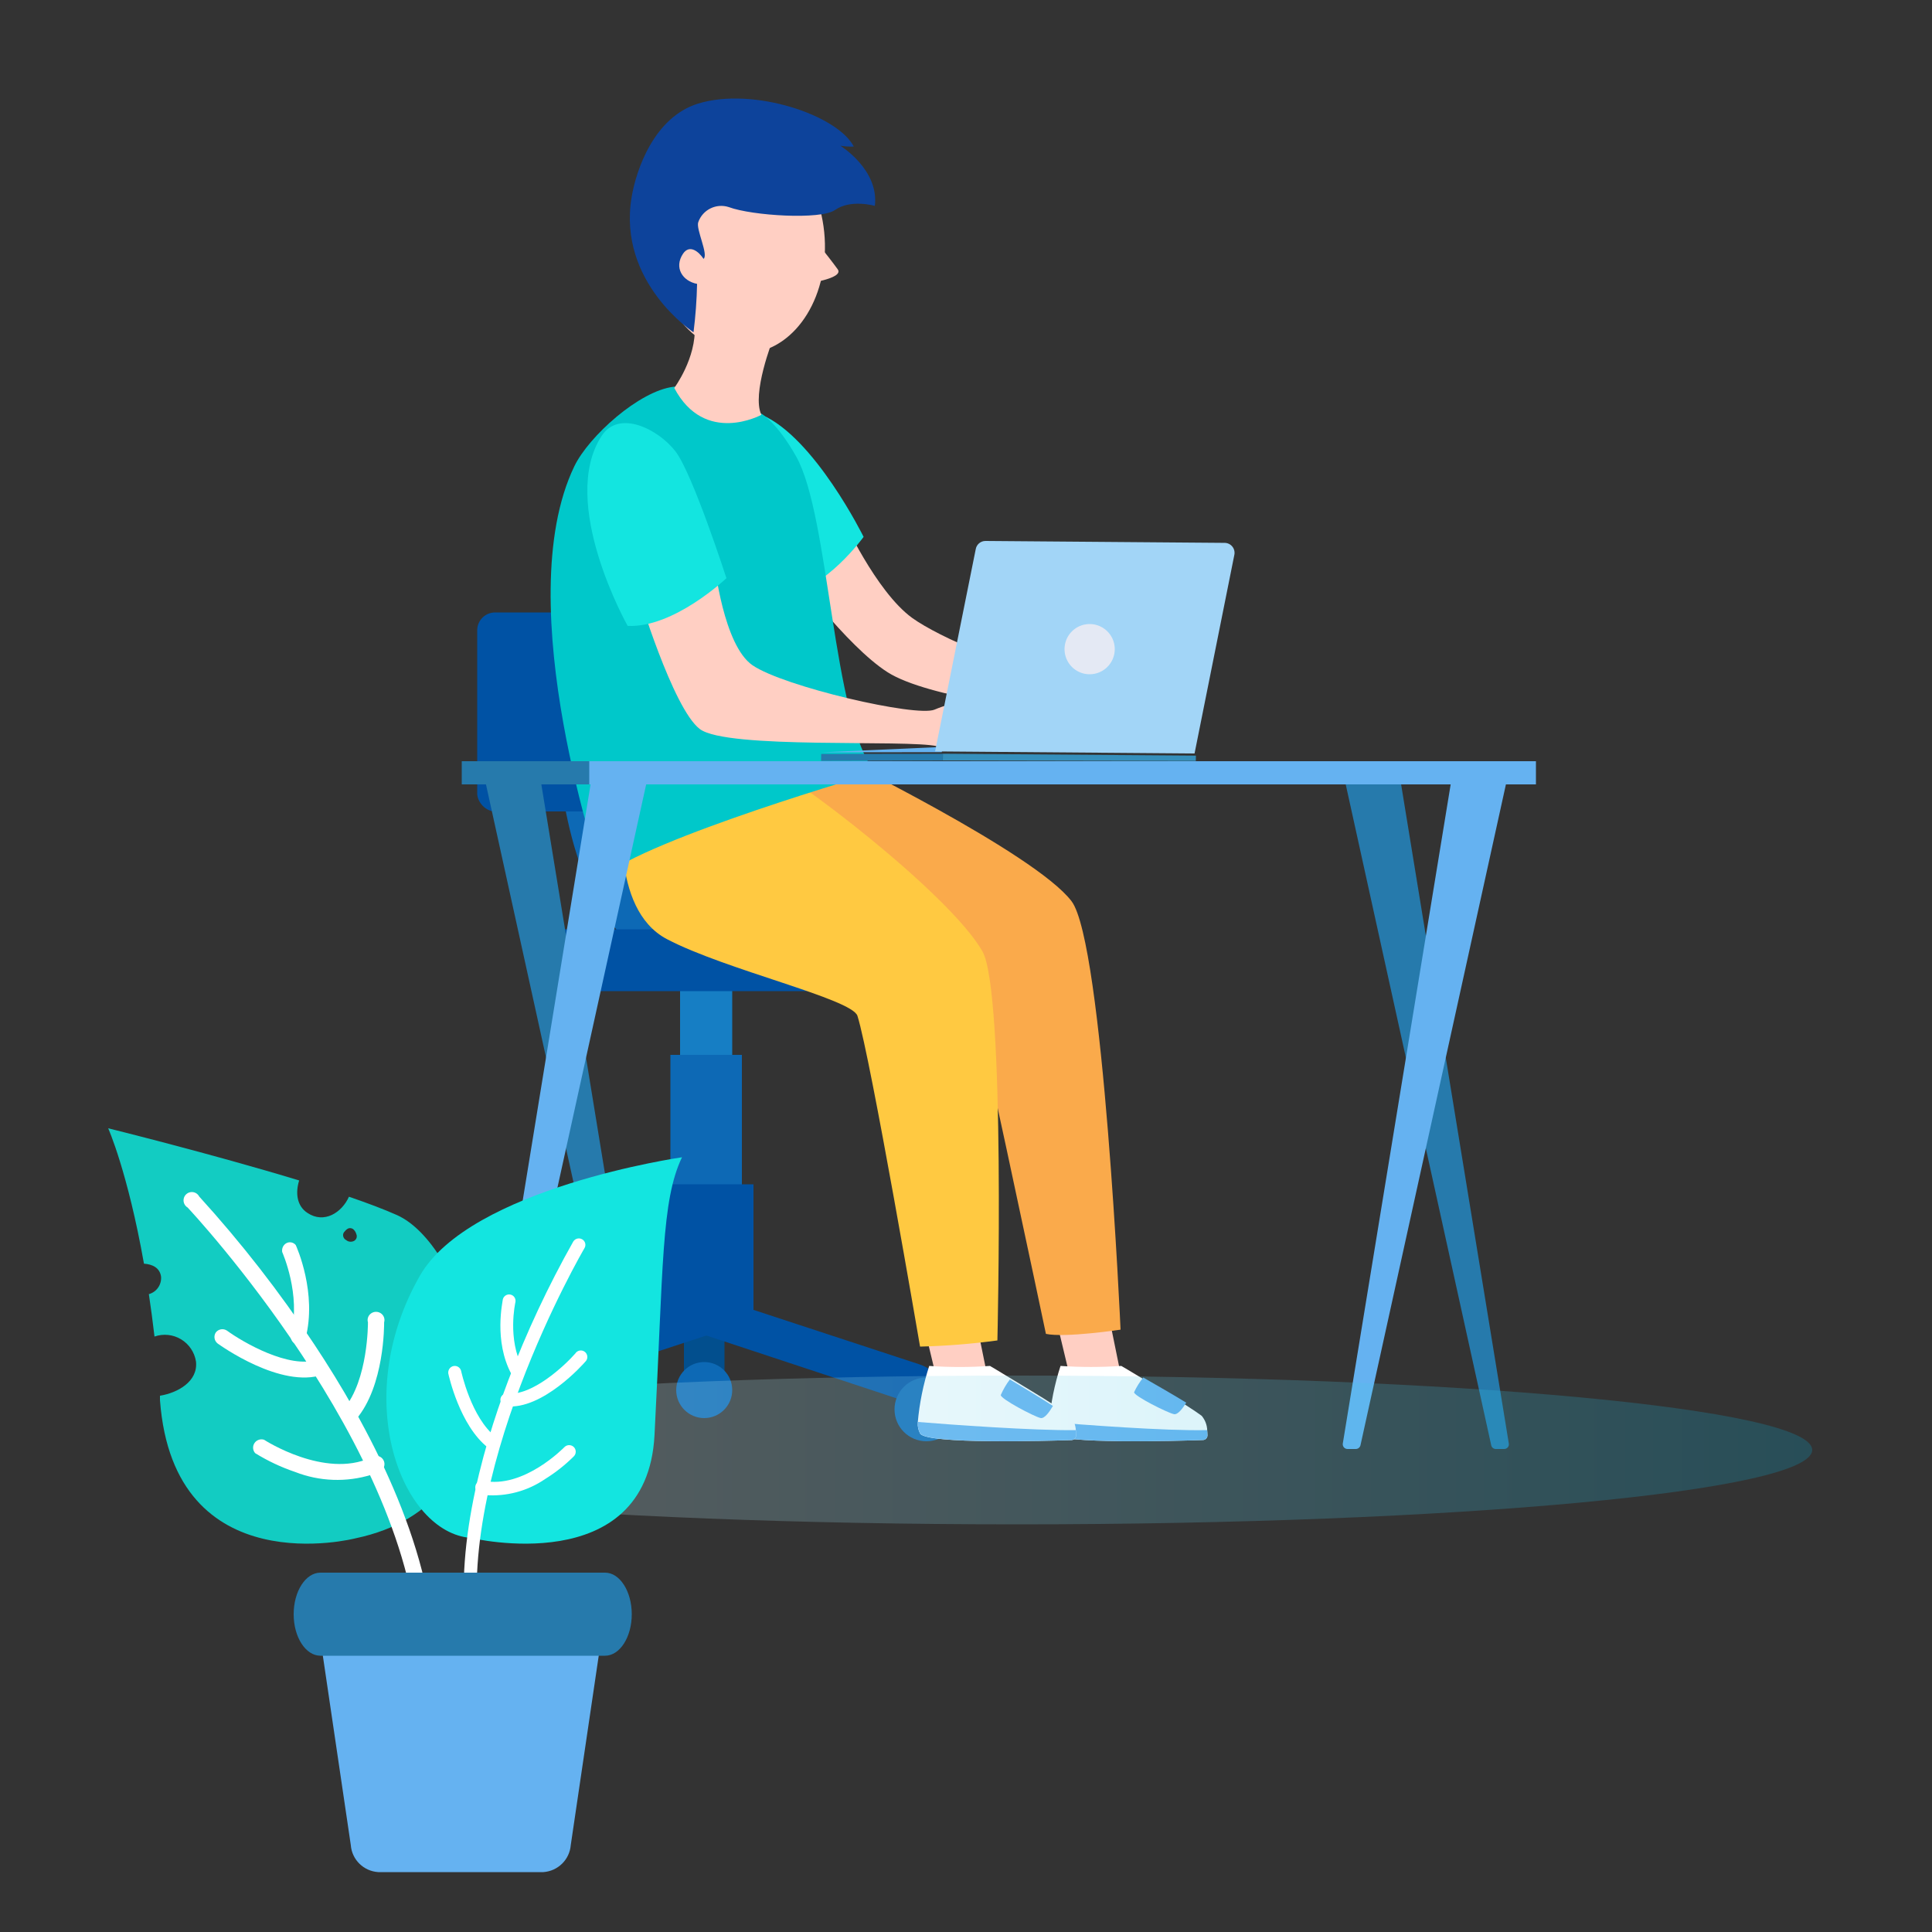 <?xml version="1.0" encoding="UTF-8"?>
<svg width="1000px" height="1000px" viewBox="0 0 1000 1000" version="1.1" xmlns="http://www.w3.org/2000/svg" xmlns:xlink="http://www.w3.org/1999/xlink">
    <rect x="0" y="0" width="1000" height="1000" fill="#333333" stroke="none"/>
    <!-- Generator: Sketch 54.1 (76490) - https://sketchapp.com -->
    <title>编组 20</title>
    <desc>Created with Sketch.</desc>
    <defs>
        <linearGradient x1="9.29786359e-16%" y1="49.944%" x2="100%" y2="49.944%" id="linearGradient-1">
            <stop stop-color="#FFFFFF" offset="0%"></stop>
            <stop stop-color="#00ADDA" offset="100%"></stop>
        </linearGradient>
    </defs>
    <g id="上传" stroke="none" stroke-width="1" fill="none" fill-rule="evenodd">
        <g id="画板" transform="translate(-10469, -5104)">
            <g id="编组-20" transform="translate(10469, 5104)">
                <rect id="矩形复制-40" x="0" y="0" width="1000" height="1000"></rect>
                <g id="编组-234" transform="translate(56, 51)" fill-rule="nonzero">
                    <path d="M492,637.454 C492.258,638.381 497.627,661 497.627,661 L524,659.947 L518.717,634 L492,637.454 Z" id="路径" fill="#FFCFC3"></path>
                    <path d="M568.994,691.747 C569.041,692.425 568.81,693.092 568.356,693.589 C567.902,694.086 567.266,694.367 566.601,694.366 C553.525,694.846 492.332,696.548 488.315,691.136 C487.317,689.364 486.87,687.324 487.033,685.287 C487.859,675.321 489.838,665.49 492.93,656 C503.402,656.718 513.909,656.718 524.381,656 C524.381,656 529.21,658.793 535.577,662.678 C541.944,666.563 551.003,671.931 557.413,676.034 C561.345,678.565 564.421,680.617 565.96,681.795 C567.757,683.909 568.784,686.592 568.866,689.39 C568.908,690.263 568.951,691.048 568.994,691.747 Z" id="路径" fill="#FFFFFF"></path>
                    <path d="M558,675.015 C556.084,678.077 553.645,681.352 551.642,680.969 C548.333,680.289 530.784,671.485 531.002,669.613 C532.262,666.897 533.856,664.34 535.748,662 C542.672,665.955 551.468,671.017 558,675.015 Z" id="路径" fill="#65B2F1"></path>
                    <path d="M568.994,691.651 C569.041,692.349 568.81,693.036 568.356,693.547 C567.902,694.059 567.266,694.349 566.601,694.347 C553.525,694.841 492.332,696.594 488.315,691.021 C487.317,689.197 486.87,687.097 487.033,685 C503.186,686.348 546.858,689.718 568.78,689.224 C568.908,690.123 568.951,690.932 568.994,691.651 Z" id="路径" fill="#65B2F1"></path>
                    <path d="M374.141,339.078 C374.141,339.078 479.656,390.462 498.63,415.465 C515.028,436.983 524,637.224 524,637.224 C524,637.224 495.411,641.527 485.366,639.418 C485.366,639.418 445.486,450.065 441.279,438.618 C437.073,427.171 318.765,403.114 308.205,381.941 C297.645,360.768 359.546,332.064 374.141,339.078 Z" id="路径" fill="#FAAA4B"></path>
                    <polygon id="路径" fill="#FFCFC3" points="423 638.459 428.634 662 455 660.987 449.71 635"></polygon>
                    <path d="M232,330.516 C232,330.516 234.841,410.918 270.734,437 L351,434.198 C351,434.198 310.028,367.893 323.542,325.602 C337.056,283.31 232,330.516 232,330.516 Z" id="路径" fill="#0D69B5"></path>
                    <rect id="矩形" fill="#167EC4" x="296" y="449" width="27" height="59"></rect>
                    <path d="M298.212,621 L319,621 L319,661.15 C319,665.485 315.524,669 311.236,669 L305.764,669 C301.476,669 298,665.485 298,661.15 L298,621 L298.212,621 Z" id="路径" fill="#024F8E"></path>
                    <path d="M432.949,681 C434.664,675.876 434.268,670.281 431.848,665.448 C429.428,660.616 425.182,656.943 420.047,655.238 L324.703,623.937 L324.703,581 L292.964,581 L292.964,624.195 L198.953,655.066 C193.818,656.771 189.572,660.444 187.152,665.277 C184.732,670.109 184.336,675.704 186.051,680.828 L309.608,640.253 L309.608,640.253 L432.949,681 Z" id="路径" fill="#0052A4"></path>
                    <path d="M407,678.5 C407,669.387 414.387,662 423.5,662 C432.613,662 440,669.387 440,678.5 C440,687.613 432.613,695 423.5,695 C414.387,695 407,687.613 407,678.5 L407,678.5 Z" id="路径" fill="#0D69B5"></path>
                    <path d="M210,678.543 C210.017,671.866 206.008,665.836 199.844,663.269 C193.68,660.701 186.576,662.102 181.848,666.818 C177.121,671.533 175.701,678.634 178.252,684.804 C180.804,690.975 186.823,695 193.5,695 C202.596,695 209.976,687.639 210,678.543 L210,678.543 Z" id="路径" fill="#0D69B5"></path>
                    <path d="M323,668.5 C323,660.492 316.508,654 308.5,654 C300.492,654 294,660.492 294,668.5 C294,676.508 300.492,683 308.5,683 C316.508,683 323,676.508 323,668.5 Z" id="路径" fill="#0D69B5"></path>
                    <rect id="矩形" fill="#0D69B5" x="291" y="495" width="37" height="94"></rect>
                    <rect id="矩形" fill="#0052A4" x="284" y="562" width="50" height="65"></rect>
                    <rect id="矩形" fill="#0052A4" x="191" y="266" width="160" height="103" rx="9.25"></rect>
                    <path d="M369.004,462 L232.996,462 C224.162,462 217,454.827 217,445.979 L217,445.979 C217.024,437.147 224.178,430 232.996,430 L369.004,430 C377.822,430 384.976,437.147 385,445.979 L385,445.979 C385,450.228 383.315,454.303 380.315,457.307 C377.315,460.312 373.246,462 369.004,462 L369.004,462 Z" id="路径" fill="#0052A4"></path>
                    <path d="M380.036,217 C380.036,217 397.284,255.161 416.128,268.826 C430.012,278.839 469.855,296.244 494.132,298.006 C519.745,299.853 487.405,317 487.405,317 C487.405,317 424.579,310.511 403.321,296.888 C382.063,283.266 353,243.687 353,243.687 L380.036,217 Z" id="路径" fill="#FFCFC3"></path>
                    <path d="M321.874,173.548 C327.404,160.213 326.194,158.579 338.162,163.654 C365.553,175.269 391,226.889 391,226.889 C391,226.889 371.472,253.989 350.302,257 C350.302,257.043 307.746,207.445 321.874,173.548 Z" id="路径" fill="#13E5E0"></path>
                    <path d="M266.94,365.162 C266.94,365.162 259.011,419.211 289.218,435.103 C319.426,450.994 385.013,465.981 387.814,474.81 C394.622,496.343 420.219,646 420.219,646 C433.612,645.67 446.976,644.606 460.252,642.813 C460.252,642.813 464.561,462.536 452.495,441.39 C435.258,411.244 352.823,348.754 340.11,344.49 C327.398,340.227 266.94,365.162 266.94,365.162 Z" id="路径" fill="#FFC941"></path>
                    <path d="M338.063,163.098 C338.063,163.098 346.024,167.404 356.083,185.271 C373.588,216.185 374.615,321.239 397,348.88 C397,348.88 279.683,382.807 255.758,403 C255.758,403 206.837,261.823 241.291,190.309 C248.781,174.809 274.89,151.301 292.652,149.192 C310.414,147.082 338.063,163.098 338.063,163.098 Z" id="路径" fill="#00C8CA"></path>
                    <path d="M313.871,241 C313.871,241 318.43,282.981 333.484,293.325 C349.656,304.446 418.301,320.307 427.721,316.299 C437.14,312.29 456.71,307.377 468.71,312.85 C480.71,318.324 478.774,326.643 468.71,327.203 C458.645,327.764 445.011,338.927 429.183,335.263 C413.355,331.6 320.237,336.987 306.215,326.341 C292.194,315.695 274,255.008 274,255.008 L313.871,241 Z" id="路径" fill="#FFCFC3"></path>
                    <path d="M362.375,69 C362.375,69 372.537,81.368 377.596,88.379 C381.159,93.344 360,96 360,96 L362.375,69 Z" id="路径" fill="#FFCFC3"></path>
                    <path d="M370.606,69.097 C373.868,101.315 356.513,129.559 331.894,131.848 C307.275,134.137 284.656,110.254 281.394,77.95 C278.132,45.646 295.487,17.487 320.106,15.155 C344.725,12.823 367.344,37.051 370.606,69.097 Z" id="路径" fill="#FFCFC3"></path>
                    <path d="M344,124.851 C344,124.851 332.965,152.791 338.078,163.716 C338.078,163.716 308.807,179.738 293,149.811 C293,149.811 304.504,134.308 303.566,117.855 C302.629,101.402 344,124.851 344,124.851 Z" id="路径" fill="#FFCFC3"></path>
                    <path d="M255.493,174.488 C264.457,160.919 284.701,171.085 293.623,182.629 C302.544,194.174 320,248.279 320,248.279 C320,248.279 292.765,274.125 268.875,272.962 C268.875,272.962 232.804,209.036 255.493,174.488 Z" id="路径" fill="#13E5E0"></path>
                    <path d="M500.997,691.772 C501.031,692.449 500.796,693.111 500.345,693.607 C499.894,694.102 499.266,694.388 498.605,694.399 C485.491,694.837 424.367,696.544 420.309,691.115 C419.325,689.348 418.879,687.321 419.028,685.292 C419.895,675.325 421.888,665.496 424.965,656 C435.432,656.743 445.936,656.743 456.403,656 C456.403,656 461.187,658.802 467.551,662.699 C473.916,666.596 483.014,671.981 489.421,676.141 C492.367,677.911 495.218,679.84 497.964,681.92 C499.751,684.046 500.776,686.734 500.868,689.539 C500.868,690.283 500.954,691.028 500.997,691.772 Z" id="路径" fill="#FFFFFF"></path>
                    <path d="M489,676.714 C487.084,679.93 484.646,683.37 482.599,682.968 C479.333,682.253 461.742,673.006 462.003,671.041 C463.259,668.181 464.838,665.483 466.706,663 C473.673,667.154 482.468,672.47 489,676.714 Z" id="路径" fill="#65B2F1"></path>
                    <path d="M500.997,691.675 C501.031,692.372 500.796,693.054 500.345,693.565 C499.894,694.075 499.266,694.37 498.605,694.381 C485.491,694.832 424.367,696.591 420.309,690.998 C419.325,689.179 418.879,687.09 419.028,685 C435.217,686.353 478.828,689.51 500.783,689.239 C500.868,690.141 500.954,690.908 500.997,691.675 Z" id="路径" fill="#65B2F1"></path>
                    <path d="M194,348 L270.78,697.106 C271.058,698.214 272.056,698.994 273.205,699 L277.536,699 C278.262,699.011 278.954,698.699 279.424,698.149 C279.894,697.599 280.091,696.869 279.961,696.159 L223.058,348 L194,348 Z" id="路径" fill="#267AAC"></path>
                    <path d="M280,348 L203.176,697.106 C202.931,698.216 201.939,699.006 200.795,699 L196.464,699 C195.738,699.011 195.046,698.699 194.576,698.149 C194.106,697.599 193.909,696.869 194.039,696.159 L250.812,348 L280,348 Z" id="路径" fill="#65B2F1"></path>
                    <path d="M639,348 L715.862,697.106 C716.108,698.217 717.101,699.006 718.245,699 L722.578,699 C723.297,698.999 723.978,698.681 724.438,698.133 C724.898,697.584 725.089,696.862 724.961,696.159 L668.072,348 L639,348 Z" id="路径" fill="#267AAC"></path>
                    <path d="M725,348 L648.174,697.106 C647.9,698.199 646.924,698.975 645.791,699 L641.458,699 C640.737,698.996 640.053,698.68 639.587,698.134 C639.12,697.588 638.917,696.867 639.031,696.159 L696.011,348 L725,348 Z" id="路径" fill="#65B2F1"></path>
                    <rect id="矩形" fill="#65B2F1" x="246" y="343" width="493" height="12"></rect>
                    <rect id="矩形" fill="#267AAC" x="183" y="343" width="66" height="12"></rect>
                    <polygon id="路径" fill="#65B2F1" points="432 335.6 369 338.4 431.442 338.32"></polygon>
                    <path d="M562.3,339 L428,337.925 L449.025,233.299 C449.426,230.812 451.574,228.989 454.088,229 L577.876,229.989 C579.418,229.996 580.875,230.695 581.847,231.894 C582.819,233.093 583.204,234.665 582.896,236.179 L562.3,339 Z" id="路径" fill="#A2D5F7"></path>
                    <polygon id="路径" fill="#267AAC" points="369.043 339.24 369 342.84 431.957 342.68 432 339.16"></polygon>
                    <polygon id="路径" fill="#358FBC" points="563 340.12 432.043 339.12 432 342.64 562.957 342.88"></polygon>
                    <path d="M521,285 C521,279.742 517.833,275.002 512.975,272.99 C508.117,270.978 502.526,272.09 498.808,275.808 C495.09,279.526 493.978,285.117 495.99,289.975 C498.002,294.833 502.742,298 508,298 C515.18,298 521,292.18 521,285 Z" id="路径" fill="#E4E9F4"></path>
                    <path d="M305.409,64.01 C304.122,67.615 310.86,80.832 308.156,82.978 C305.667,79.202 300.903,75.296 297.512,80.36 C292.791,87.484 297.212,94.479 304.808,95.938 C304.628,104.318 304.012,112.684 302.963,121 C302.963,121 263.606,95.252 270.902,51.179 C273.283,36.76 282.633,9.568 305.409,2.602 C333.948,-6.125 377.523,8.571 385.925,24.872 C383.6,24.943 381.272,24.799 378.973,24.443 C378.973,24.443 399.059,36.76 396.827,55.556 C396.827,55.556 384.337,51.951 376.183,57.702 C368.844,62.894 333.264,60.663 321.246,56.2 C314.721,54.061 307.683,57.531 305.409,64.01 Z" id="路径" fill="#0D439B"></path>
                    <path d="M882,699.5 C882,720.889 697.8,738 470.522,738 C243.243,738 59,720.889 59,699.5 C59,678.111 243.243,661 470.522,661 C697.8,661 882,678.111 882,699.5 Z" id="路径" fill="url(#linearGradient-1)" opacity="0.22"></path>
                    <path d="M170.97,658.547 C171.485,648.437 179.561,643.944 188.153,641.655 C182.139,611.845 166.288,585.491 149.491,577.931 C142.79,574.95 134.241,571.71 124.619,568.426 C120.925,576.678 111.732,582.553 103.14,576.807 C97.556,573.178 96.869,566.309 98.845,560.002 C52.752,546.004 0,533 0,533 C0,533 10.095,555.552 18.515,603.075 C22.81,603.377 26.676,605.105 27.364,609.771 C27.716,613.933 25.058,617.752 21.049,618.844 C22.08,625.713 23.068,633.057 23.97,640.791 C28.539,639.196 33.575,639.72 37.721,642.222 C41.868,644.725 44.698,648.947 45.449,653.751 C46.566,664.12 35.869,669.952 26.805,671.421 C26.805,672.199 26.805,672.976 26.805,673.754 C33.979,769.664 128.099,745.211 128.099,745.211 C170.798,736.225 187.766,706.329 190,674.013 C180.635,674.661 170.369,670.082 170.97,658.547 Z M127.025,591.41 C126.063,591.818 124.979,591.818 124.018,591.41 C123.707,591.264 123.418,591.075 123.158,590.848 C122.053,590.299 121.428,589.093 121.612,587.867 C121.708,587.298 121.996,586.779 122.428,586.398 C122.907,585.735 123.541,585.2 124.275,584.843 C125.424,584.425 126.709,584.832 127.411,585.837 L127.411,585.837 L127.411,585.837 C127.549,585.961 127.665,586.107 127.755,586.269 C128.084,586.773 128.331,587.327 128.485,587.911 C129.021,589.282 128.373,590.833 127.025,591.41 L127.025,591.41 Z" id="形状" fill="#12CCC2"></path>
                    <path d="M166.335,809.785 C165.918,809.922 165.484,809.995 165.045,810 C162.784,810.006 160.906,808.256 160.748,805.998 C157.524,698.431 42.254,575.201 41.094,573.997 C39.53,573.061 38.725,571.24 39.085,569.452 C39.446,567.664 40.893,566.298 42.697,566.042 C44.501,565.787 46.27,566.699 47.111,568.317 C68.899,592.265 88.814,617.855 106.68,644.862 C134.143,686.254 167.28,747.783 169,805.74 C169.026,807.509 167.969,809.113 166.335,809.785 Z" id="路径" fill="#FFFFFF"></path>
                    <path d="M99.513,644.878 C98.142,645.232 96.696,644.805 95.694,643.748 C94.692,642.692 94.278,641.158 94.6,639.698 C99.919,619.023 90.134,597.269 90.053,597.01 C89.764,595.12 90.68,593.253 92.304,592.425 C93.928,591.597 95.871,592.005 97.077,593.428 C97.524,594.42 108.242,618.246 102.111,641.899 C101.766,643.29 100.792,644.407 99.513,644.878 L99.513,644.878 Z" id="路径" fill="#FFFFFF"></path>
                    <path d="M111.095,660.502 L111.095,660.502 C89.427,667.937 57.973,645.332 56.648,644.392 C54.888,643.022 54.478,640.528 55.708,638.666 C57.082,636.881 59.607,636.47 61.477,637.726 C69.554,643.623 93.786,657.767 108.488,652.725 C110.384,652.619 112.122,653.777 112.755,655.567 C113.388,657.357 112.764,659.35 111.223,660.459 L111.095,660.502 Z" id="路径" fill="#FFFFFF"></path>
                    <path d="M126.555,684.733 C125.164,685.258 123.589,684.997 122.455,684.052 C120.76,682.575 120.513,680.076 121.887,678.311 C134.625,663.298 134.45,633.741 134.45,633.444 C133.93,631.705 134.596,629.837 136.11,628.787 C137.623,627.738 139.652,627.738 141.166,628.787 C142.679,629.837 143.345,631.705 142.825,633.444 C142.825,634.762 143.043,666.318 128.343,683.584 C127.878,684.132 127.255,684.532 126.555,684.733 L126.555,684.733 Z" id="路径" fill="#FFFFFF"></path>
                    <path d="M136.281,712.313 C123.333,716.332 109.387,715.83 96.767,710.89 C89.516,708.44 82.573,705.171 76.075,701.149 C74.788,699.69 74.642,697.559 75.716,695.94 C76.791,694.322 78.823,693.613 80.683,694.209 C81.118,694.511 112.025,714.382 135.846,703.52 C137.247,702.345 139.24,702.169 140.829,703.079 C142.417,703.99 143.258,705.791 142.93,707.581 C142.602,709.371 141.177,710.764 139.367,711.063 L136.281,712.313 Z" id="路径" fill="#FFFFFF"></path>
                    <path d="M187.721,745.023 C187.721,745.023 278.808,766.938 282.774,691.849 C287.344,604.79 286.223,570.561 297,548 C297,548 187.161,563.801 161.21,609.527 C124.827,673.464 152.114,742.353 187.721,745.023 Z" id="路径" fill="#13E5E0"></path>
                    <path d="M189.695,804.952 C190.05,805.016 190.413,805.016 190.768,804.952 C191.64,804.777 192.406,804.262 192.897,803.521 C193.389,802.781 193.565,801.876 193.388,801.005 C176.468,715.198 245.822,596.226 246.509,595.068 C246.977,594.309 247.118,593.393 246.899,592.528 C246.681,591.664 246.122,590.924 245.35,590.477 C243.748,589.525 241.677,590.042 240.712,591.636 C227.745,614.627 216.533,638.564 207.173,663.242 C192.83,701.126 177.628,755.999 186.775,802.335 C187.105,803.732 188.27,804.776 189.695,804.952 L189.695,804.952 Z" id="路径" fill="#FFFFFF"></path>
                    <path d="M211.228,661.975 C211.918,662.06 212.616,661.927 213.225,661.596 C214.014,661.193 214.604,660.49 214.86,659.647 C215.117,658.804 215.017,657.894 214.585,657.125 C206.47,642.069 210.719,623.386 210.761,623.048 C211.172,621.267 210.049,619.492 208.254,619.084 C206.459,618.676 204.671,619.79 204.26,621.572 C204.26,622.458 199.416,642.997 208.722,660.246 C209.213,661.203 210.154,661.852 211.228,661.975 Z" id="路径" fill="#FFFFFF"></path>
                    <path d="M205.989,676.883 L205.989,676.883 C224.823,678.872 246.032,654.91 246.896,653.872 C247.865,652.99 248.236,651.627 247.849,650.375 C247.461,649.123 246.384,648.209 245.087,648.031 C243.79,647.854 242.508,648.444 241.799,649.546 C236.356,655.775 219.466,671.606 206.724,670.265 C205.834,670.156 204.937,670.411 204.238,670.973 C203.538,671.535 203.095,672.356 203.009,673.249 C202.88,675.061 204.189,676.657 205.989,676.883 Z" id="路径" fill="#FFFFFF"></path>
                    <path d="M198.246,698.981 C199.743,699.142 201.165,698.283 201.741,696.871 C202.317,695.458 201.909,693.829 200.739,692.868 C187.847,682.912 182.69,658.679 182.647,658.46 C182.14,656.738 180.414,655.7 178.684,656.077 C176.953,656.454 175.798,658.118 176.029,659.901 C176.287,660.993 181.917,686.842 196.613,698.326 C197.108,698.656 197.664,698.879 198.246,698.981 Z" id="路径" fill="#FFFFFF"></path>
                    <path d="M195.099,722.852 C206.101,723.716 217.066,720.776 226.188,714.517 C231.545,711.193 236.512,707.269 240.996,702.821 C241.638,702.181 242,701.309 242,700.399 C242,699.489 241.638,698.616 240.996,697.977 C239.654,696.674 237.531,696.674 236.19,697.977 C235.887,698.282 214.973,719.797 194.103,715.433 C192.264,715.057 190.467,716.245 190.076,718.095 C189.885,718.987 190.057,719.919 190.553,720.682 C191.05,721.445 191.83,721.976 192.718,722.154 L195.099,722.852 Z" id="路径" fill="#FFFFFF"></path>
                    <path d="M225.244,918 L139.756,918 C132.19,917.509 126.144,911.559 125.58,904.05 L108,785 L257,785 L239.42,904.05 C238.82,911.542 232.793,917.473 225.244,918 Z" id="路径" fill="#65B2F1"></path>
                    <path d="M257.181,806 L109.862,806 C102.199,806 96,796.396 96,784.522 L96,784.522 C96,772.648 102.199,763 109.862,763 L257.181,763 C264.801,763 271,772.648 271,784.522 L271,784.522 C271,796.396 264.801,806 257.181,806 Z" id="路径" fill="#267AAC"></path>
                </g>
            </g>
        </g>
    </g>
</svg>